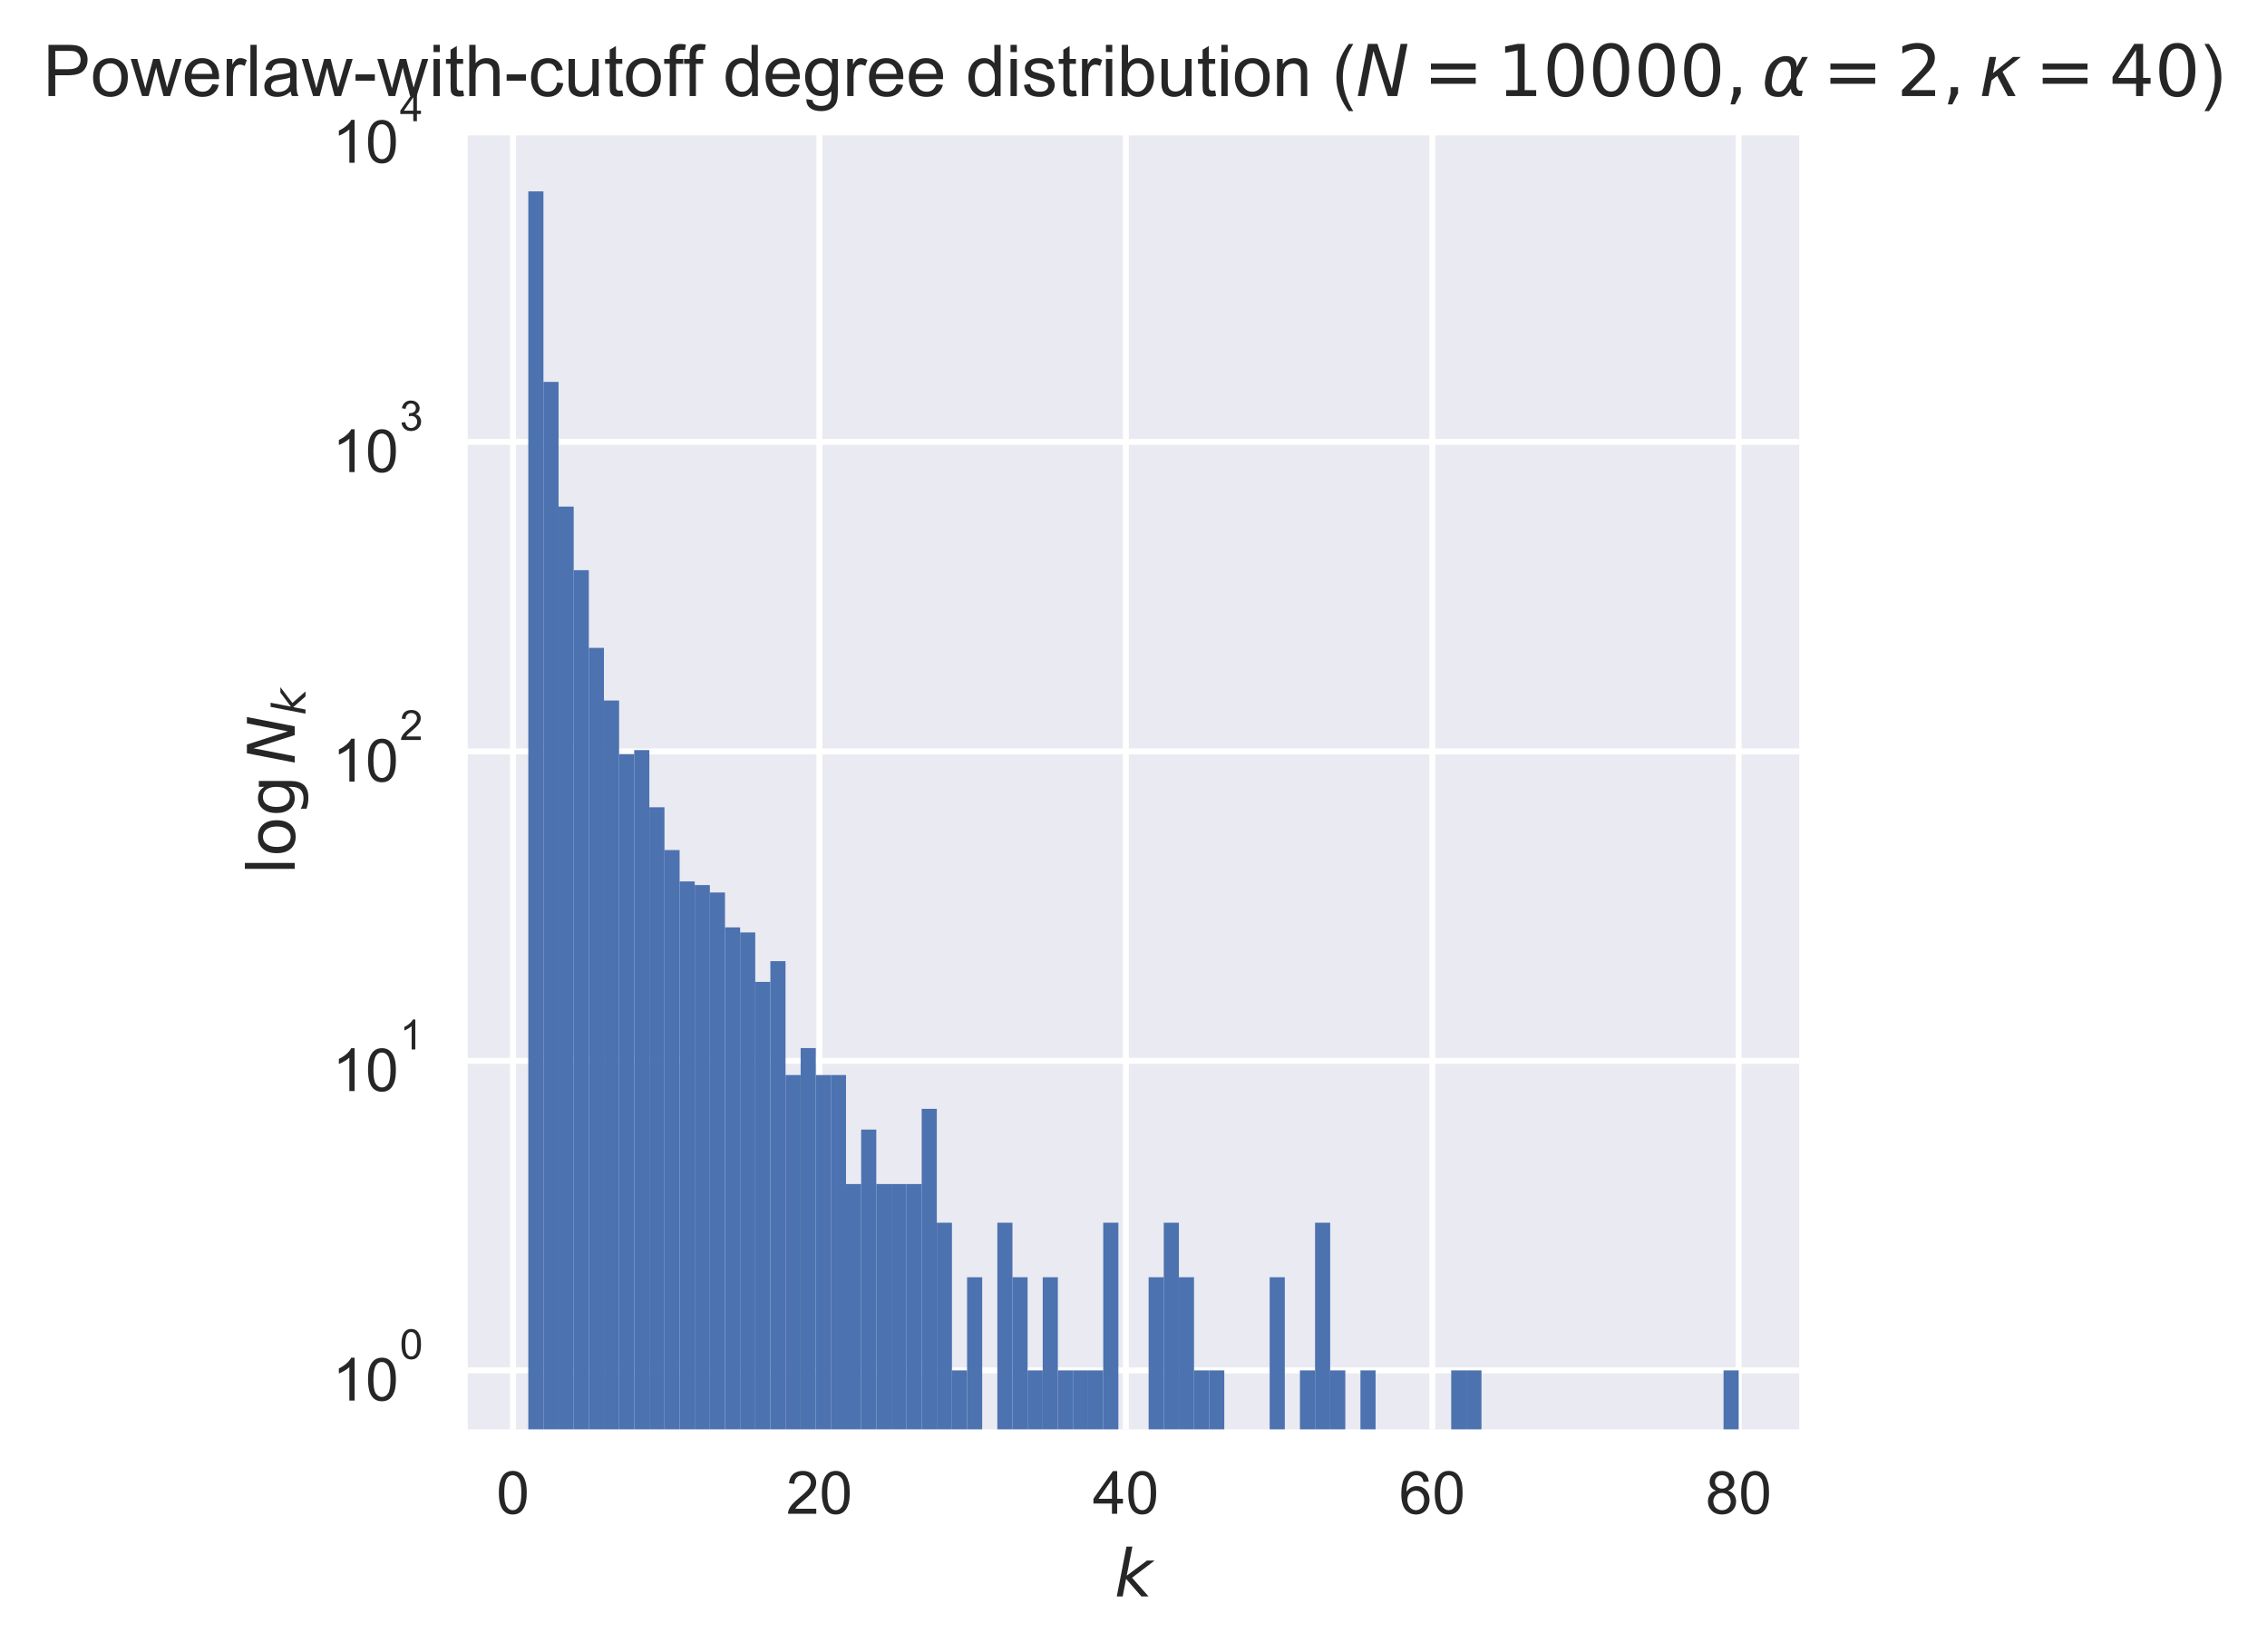 <?xml version="1.0" encoding="utf-8" standalone="no"?>
<!DOCTYPE svg PUBLIC "-//W3C//DTD SVG 1.1//EN"
  "http://www.w3.org/Graphics/SVG/1.1/DTD/svg11.dtd">
<!-- Created with matplotlib (https://matplotlib.org/) -->
<svg height="277.045pt" version="1.1" viewBox="0 0 380.04 277.045" width="380.04pt" xmlns="http://www.w3.org/2000/svg" xmlns:xlink="http://www.w3.org/1999/xlink">
 <defs>
  <style type="text/css">
*{stroke-linecap:butt;stroke-linejoin:round;}
  </style>
 </defs>
 <g id="figure_1">
  <g id="patch_1">
   <path d="M 0 277.045 
L 380.04 277.045 
L 380.04 0 
L 0 0 
z
" style="fill:#ffffff;"/>
  </g>
  <g id="axes_1">
   <g id="patch_2">
    <path d="M 78.42 239.64 
L 301.62 239.64 
L 301.62 22.2 
L 78.42 22.2 
z
" style="fill:#eaeaf2;"/>
   </g>
   <g id="matplotlib.axis_1">
    <g id="xtick_1">
     <g id="line2d_1">
      <path clip-path="url(#pe665227bc8)" d="M 85.997 239.64 
L 85.997 22.2 
" style="fill:none;stroke:#ffffff;stroke-linecap:round;"/>
     </g>
     <g id="line2d_2"/>
     <g id="text_1">
      <!-- 0 -->
      <defs>
       <path d="M 4.156 35.297 
Q 4.156 48 6.766 55.734 
Q 9.375 63.484 14.516 67.672 
Q 19.672 71.875 27.484 71.875 
Q 33.25 71.875 37.594 69.547 
Q 41.938 67.234 44.766 62.859 
Q 47.609 58.5 49.219 52.219 
Q 50.828 45.953 50.828 35.297 
Q 50.828 22.703 48.234 14.969 
Q 45.656 7.234 40.5 3 
Q 35.359 -1.219 27.484 -1.219 
Q 17.141 -1.219 11.234 6.203 
Q 4.156 15.141 4.156 35.297 
z
M 13.188 35.297 
Q 13.188 17.672 17.312 11.828 
Q 21.438 6 27.484 6 
Q 33.547 6 37.672 11.859 
Q 41.797 17.719 41.797 35.297 
Q 41.797 52.984 37.672 58.781 
Q 33.547 64.594 27.391 64.594 
Q 21.344 64.594 17.719 59.469 
Q 13.188 52.938 13.188 35.297 
z
" id="ArialMT-48"/>
      </defs>
      <g style="fill:#262626;" transform="translate(83.217 253.798)scale(0.1 -0.1)">
       <use xlink:href="#ArialMT-48"/>
      </g>
     </g>
    </g>
    <g id="xtick_2">
     <g id="line2d_3">
      <path clip-path="url(#pe665227bc8)" d="M 137.366 239.64 
L 137.366 22.2 
" style="fill:none;stroke:#ffffff;stroke-linecap:round;"/>
     </g>
     <g id="line2d_4"/>
     <g id="text_2">
      <!-- 20 -->
      <defs>
       <path d="M 50.344 8.453 
L 50.344 0 
L 3.031 0 
Q 2.938 3.172 4.047 6.109 
Q 5.859 10.938 9.828 15.625 
Q 13.812 20.312 21.344 26.469 
Q 33.016 36.031 37.109 41.625 
Q 41.219 47.219 41.219 52.203 
Q 41.219 57.422 37.469 61 
Q 33.734 64.594 27.734 64.594 
Q 21.391 64.594 17.578 60.781 
Q 13.766 56.984 13.719 50.25 
L 4.688 51.172 
Q 5.609 61.281 11.656 66.578 
Q 17.719 71.875 27.938 71.875 
Q 38.234 71.875 44.234 66.156 
Q 50.25 60.453 50.25 52 
Q 50.25 47.703 48.484 43.547 
Q 46.734 39.406 42.656 34.812 
Q 38.578 30.219 29.109 22.219 
Q 21.188 15.578 18.938 13.203 
Q 16.703 10.844 15.234 8.453 
z
" id="ArialMT-50"/>
      </defs>
      <g style="fill:#262626;" transform="translate(131.805 253.798)scale(0.1 -0.1)">
       <use xlink:href="#ArialMT-50"/>
       <use x="55.615" xlink:href="#ArialMT-48"/>
      </g>
     </g>
    </g>
    <g id="xtick_3">
     <g id="line2d_5">
      <path clip-path="url(#pe665227bc8)" d="M 188.736 239.64 
L 188.736 22.2 
" style="fill:none;stroke:#ffffff;stroke-linecap:round;"/>
     </g>
     <g id="line2d_6"/>
     <g id="text_3">
      <!-- 40 -->
      <defs>
       <path d="M 32.328 0 
L 32.328 17.141 
L 1.266 17.141 
L 1.266 25.203 
L 33.938 71.578 
L 41.109 71.578 
L 41.109 25.203 
L 50.781 25.203 
L 50.781 17.141 
L 41.109 17.141 
L 41.109 0 
z
M 32.328 25.203 
L 32.328 57.469 
L 9.906 25.203 
z
" id="ArialMT-52"/>
      </defs>
      <g style="fill:#262626;" transform="translate(183.175 253.798)scale(0.1 -0.1)">
       <use xlink:href="#ArialMT-52"/>
       <use x="55.615" xlink:href="#ArialMT-48"/>
      </g>
     </g>
    </g>
    <g id="xtick_4">
     <g id="line2d_7">
      <path clip-path="url(#pe665227bc8)" d="M 240.105 239.64 
L 240.105 22.2 
" style="fill:none;stroke:#ffffff;stroke-linecap:round;"/>
     </g>
     <g id="line2d_8"/>
     <g id="text_4">
      <!-- 60 -->
      <defs>
       <path d="M 49.75 54.047 
L 41.016 53.375 
Q 39.844 58.547 37.703 60.891 
Q 34.125 64.656 28.906 64.656 
Q 24.703 64.656 21.531 62.312 
Q 17.391 59.281 14.984 53.469 
Q 12.594 47.656 12.5 36.922 
Q 15.672 41.75 20.266 44.094 
Q 24.859 46.438 29.891 46.438 
Q 38.672 46.438 44.844 39.969 
Q 51.031 33.5 51.031 23.25 
Q 51.031 16.5 48.125 10.719 
Q 45.219 4.938 40.141 1.859 
Q 35.062 -1.219 28.609 -1.219 
Q 17.625 -1.219 10.688 6.859 
Q 3.766 14.938 3.766 33.5 
Q 3.766 54.25 11.422 63.672 
Q 18.109 71.875 29.438 71.875 
Q 37.891 71.875 43.281 67.141 
Q 48.688 62.406 49.75 54.047 
z
M 13.875 23.188 
Q 13.875 18.656 15.797 14.5 
Q 17.719 10.359 21.188 8.172 
Q 24.656 6 28.469 6 
Q 34.031 6 38.031 10.484 
Q 42.047 14.984 42.047 22.703 
Q 42.047 30.125 38.078 34.391 
Q 34.125 38.672 28.125 38.672 
Q 22.172 38.672 18.016 34.391 
Q 13.875 30.125 13.875 23.188 
z
" id="ArialMT-54"/>
      </defs>
      <g style="fill:#262626;" transform="translate(234.544 253.798)scale(0.1 -0.1)">
       <use xlink:href="#ArialMT-54"/>
       <use x="55.615" xlink:href="#ArialMT-48"/>
      </g>
     </g>
    </g>
    <g id="xtick_5">
     <g id="line2d_9">
      <path clip-path="url(#pe665227bc8)" d="M 291.475 239.64 
L 291.475 22.2 
" style="fill:none;stroke:#ffffff;stroke-linecap:round;"/>
     </g>
     <g id="line2d_10"/>
     <g id="text_5">
      <!-- 80 -->
      <defs>
       <path d="M 17.672 38.812 
Q 12.203 40.828 9.562 44.531 
Q 6.938 48.25 6.938 53.422 
Q 6.938 61.234 12.547 66.547 
Q 18.172 71.875 27.484 71.875 
Q 36.859 71.875 42.578 66.422 
Q 48.297 60.984 48.297 53.172 
Q 48.297 48.188 45.672 44.5 
Q 43.062 40.828 37.75 38.812 
Q 44.344 36.672 47.781 31.875 
Q 51.219 27.094 51.219 20.453 
Q 51.219 11.281 44.719 5.031 
Q 38.234 -1.219 27.641 -1.219 
Q 17.047 -1.219 10.547 5.047 
Q 4.047 11.328 4.047 20.703 
Q 4.047 27.688 7.594 32.391 
Q 11.141 37.109 17.672 38.812 
z
M 15.922 53.719 
Q 15.922 48.641 19.188 45.406 
Q 22.469 42.188 27.688 42.188 
Q 32.766 42.188 36.016 45.375 
Q 39.266 48.578 39.266 53.219 
Q 39.266 58.062 35.906 61.359 
Q 32.562 64.656 27.594 64.656 
Q 22.562 64.656 19.234 61.422 
Q 15.922 58.203 15.922 53.719 
z
M 13.094 20.656 
Q 13.094 16.891 14.875 13.375 
Q 16.656 9.859 20.172 7.922 
Q 23.688 6 27.734 6 
Q 34.031 6 38.125 10.047 
Q 42.234 14.109 42.234 20.359 
Q 42.234 26.703 38.016 30.859 
Q 33.797 35.016 27.438 35.016 
Q 21.234 35.016 17.156 30.906 
Q 13.094 26.812 13.094 20.656 
z
" id="ArialMT-56"/>
      </defs>
      <g style="fill:#262626;" transform="translate(285.914 253.798)scale(0.1 -0.1)">
       <use xlink:href="#ArialMT-56"/>
       <use x="55.615" xlink:href="#ArialMT-48"/>
      </g>
     </g>
    </g>
    <g id="text_6">
     <!-- $k$ -->
     <defs>
      <path d="M 18.312 75.984 
L 27.297 75.984 
L 18.703 31.688 
L 49.516 54.688 
L 61.188 54.688 
L 26.812 28.516 
L 51.906 0 
L 41.016 0 
L 17.672 26.703 
L 12.5 0 
L 3.516 0 
z
" id="DejaVuSans-Oblique-107"/>
     </defs>
     <g style="fill:#262626;" transform="translate(186.83 267.659)scale(0.11 -0.11)">
      <use transform="translate(0 0.016)" xlink:href="#DejaVuSans-Oblique-107"/>
     </g>
    </g>
   </g>
   <g id="matplotlib.axis_2">
    <g id="ytick_1">
     <g id="line2d_11">
      <path clip-path="url(#pe665227bc8)" d="M 78.42 229.756 
L 301.62 229.756 
" style="fill:none;stroke:#ffffff;stroke-linecap:round;"/>
     </g>
     <g id="line2d_12"/>
     <g id="text_7">
      <!-- $\mathdefault{10^{0}}$ -->
      <defs>
       <path d="M 37.25 0 
L 28.469 0 
L 28.469 56 
Q 25.297 52.984 20.141 49.953 
Q 14.984 46.922 10.891 45.406 
L 10.891 53.906 
Q 18.266 57.375 23.781 62.297 
Q 29.297 67.234 31.594 71.875 
L 37.25 71.875 
z
" id="ArialMT-49"/>
      </defs>
      <g style="fill:#262626;" transform="translate(55.72 234.913)scale(0.1 -0.1)">
       <use transform="translate(0 0.994)" xlink:href="#ArialMT-49"/>
       <use transform="translate(55.615 0.994)" xlink:href="#ArialMT-48"/>
       <use transform="translate(112.973 70.688)scale(0.7)" xlink:href="#ArialMT-48"/>
      </g>
     </g>
    </g>
    <g id="ytick_2">
     <g id="line2d_13">
      <path clip-path="url(#pe665227bc8)" d="M 78.42 177.868 
L 301.62 177.868 
" style="fill:none;stroke:#ffffff;stroke-linecap:round;"/>
     </g>
     <g id="line2d_14"/>
     <g id="text_8">
      <!-- $\mathdefault{10^{1}}$ -->
      <g style="fill:#262626;" transform="translate(55.72 183.024)scale(0.1 -0.1)">
       <use transform="translate(0 0.994)" xlink:href="#ArialMT-49"/>
       <use transform="translate(55.615 0.994)" xlink:href="#ArialMT-48"/>
       <use transform="translate(112.973 70.688)scale(0.7)" xlink:href="#ArialMT-49"/>
      </g>
     </g>
    </g>
    <g id="ytick_3">
     <g id="line2d_15">
      <path clip-path="url(#pe665227bc8)" d="M 78.42 125.979 
L 301.62 125.979 
" style="fill:none;stroke:#ffffff;stroke-linecap:round;"/>
     </g>
     <g id="line2d_16"/>
     <g id="text_9">
      <!-- $\mathdefault{10^{2}}$ -->
      <g style="fill:#262626;" transform="translate(55.72 131.135)scale(0.1 -0.1)">
       <use transform="translate(0 0.994)" xlink:href="#ArialMT-49"/>
       <use transform="translate(55.615 0.994)" xlink:href="#ArialMT-48"/>
       <use transform="translate(112.973 70.688)scale(0.7)" xlink:href="#ArialMT-50"/>
      </g>
     </g>
    </g>
    <g id="ytick_4">
     <g id="line2d_17">
      <path clip-path="url(#pe665227bc8)" d="M 78.42 74.091 
L 301.62 74.091 
" style="fill:none;stroke:#ffffff;stroke-linecap:round;"/>
     </g>
     <g id="line2d_18"/>
     <g id="text_10">
      <!-- $\mathdefault{10^{3}}$ -->
      <defs>
       <path d="M 4.203 18.891 
L 12.984 20.062 
Q 14.5 12.594 18.141 9.297 
Q 21.781 6 27 6 
Q 33.203 6 37.469 10.297 
Q 41.75 14.594 41.75 20.953 
Q 41.75 27 37.797 30.922 
Q 33.844 34.859 27.734 34.859 
Q 25.25 34.859 21.531 33.891 
L 22.516 41.609 
Q 23.391 41.5 23.922 41.5 
Q 29.547 41.5 34.031 44.422 
Q 38.531 47.359 38.531 53.469 
Q 38.531 58.297 35.25 61.469 
Q 31.984 64.656 26.812 64.656 
Q 21.688 64.656 18.266 61.422 
Q 14.844 58.203 13.875 51.766 
L 5.078 53.328 
Q 6.688 62.156 12.391 67.016 
Q 18.109 71.875 26.609 71.875 
Q 32.469 71.875 37.391 69.359 
Q 42.328 66.844 44.938 62.5 
Q 47.562 58.156 47.562 53.266 
Q 47.562 48.641 45.062 44.828 
Q 42.578 41.016 37.703 38.766 
Q 44.047 37.312 47.562 32.688 
Q 51.078 28.078 51.078 21.141 
Q 51.078 11.766 44.234 5.25 
Q 37.406 -1.266 26.953 -1.266 
Q 17.531 -1.266 11.297 4.344 
Q 5.078 9.969 4.203 18.891 
z
" id="ArialMT-51"/>
      </defs>
      <g style="fill:#262626;" transform="translate(55.72 79.247)scale(0.1 -0.1)">
       <use transform="translate(0 0.994)" xlink:href="#ArialMT-49"/>
       <use transform="translate(55.615 0.994)" xlink:href="#ArialMT-48"/>
       <use transform="translate(112.973 70.688)scale(0.7)" xlink:href="#ArialMT-51"/>
      </g>
     </g>
    </g>
    <g id="ytick_5">
     <g id="line2d_19">
      <path clip-path="url(#pe665227bc8)" d="M 78.42 22.202 
L 301.62 22.202 
" style="fill:none;stroke:#ffffff;stroke-linecap:round;"/>
     </g>
     <g id="line2d_20"/>
     <g id="text_11">
      <!-- $\mathdefault{10^{4}}$ -->
      <g style="fill:#262626;" transform="translate(55.72 27.308)scale(0.1 -0.1)">
       <use transform="translate(0 0.202)" xlink:href="#ArialMT-49"/>
       <use transform="translate(55.615 0.202)" xlink:href="#ArialMT-48"/>
       <use transform="translate(112.973 69.895)scale(0.7)" xlink:href="#ArialMT-52"/>
      </g>
     </g>
    </g>
    <g id="ytick_6">
     <g id="line2d_21"/>
    </g>
    <g id="ytick_7">
     <g id="line2d_22"/>
    </g>
    <g id="ytick_8">
     <g id="line2d_23"/>
    </g>
    <g id="ytick_9">
     <g id="line2d_24"/>
    </g>
    <g id="ytick_10">
     <g id="line2d_25"/>
    </g>
    <g id="ytick_11">
     <g id="line2d_26"/>
    </g>
    <g id="ytick_12">
     <g id="line2d_27"/>
    </g>
    <g id="ytick_13">
     <g id="line2d_28"/>
    </g>
    <g id="ytick_14">
     <g id="line2d_29"/>
    </g>
    <g id="ytick_15">
     <g id="line2d_30"/>
    </g>
    <g id="ytick_16">
     <g id="line2d_31"/>
    </g>
    <g id="ytick_17">
     <g id="line2d_32"/>
    </g>
    <g id="ytick_18">
     <g id="line2d_33"/>
    </g>
    <g id="ytick_19">
     <g id="line2d_34"/>
    </g>
    <g id="ytick_20">
     <g id="line2d_35"/>
    </g>
    <g id="ytick_21">
     <g id="line2d_36"/>
    </g>
    <g id="ytick_22">
     <g id="line2d_37"/>
    </g>
    <g id="ytick_23">
     <g id="line2d_38"/>
    </g>
    <g id="ytick_24">
     <g id="line2d_39"/>
    </g>
    <g id="ytick_25">
     <g id="line2d_40"/>
    </g>
    <g id="ytick_26">
     <g id="line2d_41"/>
    </g>
    <g id="ytick_27">
     <g id="line2d_42"/>
    </g>
    <g id="ytick_28">
     <g id="line2d_43"/>
    </g>
    <g id="ytick_29">
     <g id="line2d_44"/>
    </g>
    <g id="ytick_30">
     <g id="line2d_45"/>
    </g>
    <g id="ytick_31">
     <g id="line2d_46"/>
    </g>
    <g id="ytick_32">
     <g id="line2d_47"/>
    </g>
    <g id="ytick_33">
     <g id="line2d_48"/>
    </g>
    <g id="ytick_34">
     <g id="line2d_49"/>
    </g>
    <g id="ytick_35">
     <g id="line2d_50"/>
    </g>
    <g id="ytick_36">
     <g id="line2d_51"/>
    </g>
    <g id="ytick_37">
     <g id="line2d_52"/>
    </g>
    <g id="ytick_38">
     <g id="line2d_53"/>
    </g>
    <g id="ytick_39">
     <g id="line2d_54"/>
    </g>
    <g id="ytick_40">
     <g id="line2d_55"/>
    </g>
    <g id="text_12">
     <!-- $\log \, N_k$ -->
     <defs>
      <path d="M 9.422 75.984 
L 18.406 75.984 
L 18.406 0 
L 9.422 0 
z
" id="DejaVuSans-108"/>
      <path d="M 30.609 48.391 
Q 23.391 48.391 19.188 42.75 
Q 14.984 37.109 14.984 27.297 
Q 14.984 17.484 19.156 11.844 
Q 23.344 6.203 30.609 6.203 
Q 37.797 6.203 41.984 11.859 
Q 46.188 17.531 46.188 27.297 
Q 46.188 37.016 41.984 42.703 
Q 37.797 48.391 30.609 48.391 
z
M 30.609 56 
Q 42.328 56 49.016 48.375 
Q 55.719 40.766 55.719 27.297 
Q 55.719 13.875 49.016 6.219 
Q 42.328 -1.422 30.609 -1.422 
Q 18.844 -1.422 12.172 6.219 
Q 5.516 13.875 5.516 27.297 
Q 5.516 40.766 12.172 48.375 
Q 18.844 56 30.609 56 
z
" id="DejaVuSans-111"/>
      <path d="M 45.406 27.984 
Q 45.406 37.75 41.375 43.109 
Q 37.359 48.484 30.078 48.484 
Q 22.859 48.484 18.828 43.109 
Q 14.797 37.75 14.797 27.984 
Q 14.797 18.266 18.828 12.891 
Q 22.859 7.516 30.078 7.516 
Q 37.359 7.516 41.375 12.891 
Q 45.406 18.266 45.406 27.984 
z
M 54.391 6.781 
Q 54.391 -7.172 48.188 -13.984 
Q 42 -20.797 29.203 -20.797 
Q 24.469 -20.797 20.266 -20.094 
Q 16.062 -19.391 12.109 -17.922 
L 12.109 -9.188 
Q 16.062 -11.328 19.922 -12.344 
Q 23.781 -13.375 27.781 -13.375 
Q 36.625 -13.375 41.016 -8.766 
Q 45.406 -4.156 45.406 5.172 
L 45.406 9.625 
Q 42.625 4.781 38.281 2.391 
Q 33.938 0 27.875 0 
Q 17.828 0 11.672 7.656 
Q 5.516 15.328 5.516 27.984 
Q 5.516 40.672 11.672 48.328 
Q 17.828 56 27.875 56 
Q 33.938 56 38.281 53.609 
Q 42.625 51.219 45.406 46.391 
L 45.406 54.688 
L 54.391 54.688 
z
" id="DejaVuSans-103"/>
      <path d="M 16.891 72.906 
L 30.172 72.906 
L 50.297 10.406 
L 62.5 72.906 
L 72.125 72.906 
L 57.906 0 
L 44.578 0 
L 24.516 62.891 
L 12.312 0 
L 2.688 0 
z
" id="DejaVuSans-Oblique-78"/>
     </defs>
     <g style="fill:#262626;" transform="translate(49.41 146.705)rotate(-90)scale(0.11 -0.11)">
      <use transform="translate(0 0.016)" xlink:href="#DejaVuSans-108"/>
      <use transform="translate(27.783 0.016)" xlink:href="#DejaVuSans-111"/>
      <use transform="translate(88.965 0.016)" xlink:href="#DejaVuSans-103"/>
      <use transform="translate(168.677 0.016)" xlink:href="#DejaVuSans-Oblique-78"/>
      <use transform="translate(243.482 -16.391)scale(0.7)" xlink:href="#DejaVuSans-Oblique-107"/>
     </g>
    </g>
   </g>
   <g id="patch_3">
    <path clip-path="url(#pe665227bc8)" d="M 88.565 52118.358 
L 91.102 52118.358 
L 91.102 32.084 
L 88.565 32.084 
z
" style="fill:#4c72b0;"/>
   </g>
   <g id="patch_4">
    <path clip-path="url(#pe665227bc8)" d="M 91.102 52118.358 
L 93.638 52118.358 
L 93.638 64.026 
L 91.102 64.026 
z
" style="fill:#4c72b0;"/>
   </g>
   <g id="patch_5">
    <path clip-path="url(#pe665227bc8)" d="M 93.638 52118.358 
L 96.175 52118.358 
L 96.175 84.936 
L 93.638 84.936 
z
" style="fill:#4c72b0;"/>
   </g>
   <g id="patch_6">
    <path clip-path="url(#pe665227bc8)" d="M 96.175 52118.358 
L 98.711 52118.358 
L 98.711 95.6 
L 96.175 95.6 
z
" style="fill:#4c72b0;"/>
   </g>
   <g id="patch_7">
    <path clip-path="url(#pe665227bc8)" d="M 98.711 52118.358 
L 101.247 52118.358 
L 101.247 108.625 
L 98.711 108.625 
z
" style="fill:#4c72b0;"/>
   </g>
   <g id="patch_8">
    <path clip-path="url(#pe665227bc8)" d="M 101.247 52118.358 
L 103.784 52118.358 
L 103.784 117.451 
L 101.247 117.451 
z
" style="fill:#4c72b0;"/>
   </g>
   <g id="patch_9">
    <path clip-path="url(#pe665227bc8)" d="M 103.784 52118.358 
L 106.32 52118.358 
L 106.32 126.434 
L 103.784 126.434 
z
" style="fill:#4c72b0;"/>
   </g>
   <g id="patch_10">
    <path clip-path="url(#pe665227bc8)" d="M 106.32 52118.358 
L 108.856 52118.358 
L 108.856 125.755 
L 106.32 125.755 
z
" style="fill:#4c72b0;"/>
   </g>
   <g id="patch_11">
    <path clip-path="url(#pe665227bc8)" d="M 108.856 52118.358 
L 111.393 52118.358 
L 111.393 135.343 
L 108.856 135.343 
z
" style="fill:#4c72b0;"/>
   </g>
   <g id="patch_12">
    <path clip-path="url(#pe665227bc8)" d="M 111.393 52118.358 
L 113.929 52118.358 
L 113.929 142.519 
L 111.393 142.519 
z
" style="fill:#4c72b0;"/>
   </g>
   <g id="patch_13">
    <path clip-path="url(#pe665227bc8)" d="M 113.929 52118.358 
L 116.465 52118.358 
L 116.465 147.784 
L 113.929 147.784 
z
" style="fill:#4c72b0;"/>
   </g>
   <g id="patch_14">
    <path clip-path="url(#pe665227bc8)" d="M 116.465 52118.358 
L 119.002 52118.358 
L 119.002 148.385 
L 116.465 148.385 
z
" style="fill:#4c72b0;"/>
   </g>
   <g id="patch_15">
    <path clip-path="url(#pe665227bc8)" d="M 119.002 52118.358 
L 121.538 52118.358 
L 121.538 149.637 
L 119.002 149.637 
z
" style="fill:#4c72b0;"/>
   </g>
   <g id="patch_16">
    <path clip-path="url(#pe665227bc8)" d="M 121.538 52118.358 
L 124.075 52118.358 
L 124.075 155.485 
L 121.538 155.485 
z
" style="fill:#4c72b0;"/>
   </g>
   <g id="patch_17">
    <path clip-path="url(#pe665227bc8)" d="M 124.075 52118.358 
L 126.611 52118.358 
L 126.611 156.335 
L 124.075 156.335 
z
" style="fill:#4c72b0;"/>
   </g>
   <g id="patch_18">
    <path clip-path="url(#pe665227bc8)" d="M 126.611 52118.358 
L 129.147 52118.358 
L 129.147 164.622 
L 126.611 164.622 
z
" style="fill:#4c72b0;"/>
   </g>
   <g id="patch_19">
    <path clip-path="url(#pe665227bc8)" d="M 129.147 52118.358 
L 131.684 52118.358 
L 131.684 161.148 
L 129.147 161.148 
z
" style="fill:#4c72b0;"/>
   </g>
   <g id="patch_20">
    <path clip-path="url(#pe665227bc8)" d="M 131.684 52118.358 
L 134.22 52118.358 
L 134.22 180.242 
L 131.684 180.242 
z
" style="fill:#4c72b0;"/>
   </g>
   <g id="patch_21">
    <path clip-path="url(#pe665227bc8)" d="M 134.22 52118.358 
L 136.756 52118.358 
L 136.756 175.72 
L 134.22 175.72 
z
" style="fill:#4c72b0;"/>
   </g>
   <g id="patch_22">
    <path clip-path="url(#pe665227bc8)" d="M 136.756 52118.358 
L 139.293 52118.358 
L 139.293 180.242 
L 136.756 180.242 
z
" style="fill:#4c72b0;"/>
   </g>
   <g id="patch_23">
    <path clip-path="url(#pe665227bc8)" d="M 139.293 52118.358 
L 141.829 52118.358 
L 141.829 180.242 
L 139.293 180.242 
z
" style="fill:#4c72b0;"/>
   </g>
   <g id="patch_24">
    <path clip-path="url(#pe665227bc8)" d="M 141.829 52118.358 
L 144.365 52118.358 
L 144.365 198.516 
L 141.829 198.516 
z
" style="fill:#4c72b0;"/>
   </g>
   <g id="patch_25">
    <path clip-path="url(#pe665227bc8)" d="M 144.365 52118.358 
L 146.902 52118.358 
L 146.902 189.379 
L 144.365 189.379 
z
" style="fill:#4c72b0;"/>
   </g>
   <g id="patch_26">
    <path clip-path="url(#pe665227bc8)" d="M 146.902 52118.358 
L 149.438 52118.358 
L 149.438 198.516 
L 146.902 198.516 
z
" style="fill:#4c72b0;"/>
   </g>
   <g id="patch_27">
    <path clip-path="url(#pe665227bc8)" d="M 149.438 52118.358 
L 151.975 52118.358 
L 151.975 198.516 
L 149.438 198.516 
z
" style="fill:#4c72b0;"/>
   </g>
   <g id="patch_28">
    <path clip-path="url(#pe665227bc8)" d="M 151.975 52118.358 
L 154.511 52118.358 
L 154.511 198.516 
L 151.975 198.516 
z
" style="fill:#4c72b0;"/>
   </g>
   <g id="patch_29">
    <path clip-path="url(#pe665227bc8)" d="M 154.511 52118.358 
L 157.047 52118.358 
L 157.047 185.905 
L 154.511 185.905 
z
" style="fill:#4c72b0;"/>
   </g>
   <g id="patch_30">
    <path clip-path="url(#pe665227bc8)" d="M 157.047 52118.358 
L 159.584 52118.358 
L 159.584 204.999 
L 157.047 204.999 
z
" style="fill:#4c72b0;"/>
   </g>
   <g id="patch_31">
    <path clip-path="url(#pe665227bc8)" d="M 159.584 52118.358 
L 162.12 52118.358 
L 162.12 229.756 
L 159.584 229.756 
z
" style="fill:#4c72b0;"/>
   </g>
   <g id="patch_32">
    <path clip-path="url(#pe665227bc8)" d="M 162.12 52118.358 
L 164.656 52118.358 
L 164.656 214.136 
L 162.12 214.136 
z
" style="fill:#4c72b0;"/>
   </g>
   <g id="patch_33">
    <path clip-path="url(#pe665227bc8)" d="M 164.656 52118.358 
L 167.193 52118.358 
L 167.193 52118.358 
L 164.656 52118.358 
z
" style="fill:#4c72b0;"/>
   </g>
   <g id="patch_34">
    <path clip-path="url(#pe665227bc8)" d="M 167.193 52118.358 
L 169.729 52118.358 
L 169.729 204.999 
L 167.193 204.999 
z
" style="fill:#4c72b0;"/>
   </g>
   <g id="patch_35">
    <path clip-path="url(#pe665227bc8)" d="M 169.729 52118.358 
L 172.265 52118.358 
L 172.265 214.136 
L 169.729 214.136 
z
" style="fill:#4c72b0;"/>
   </g>
   <g id="patch_36">
    <path clip-path="url(#pe665227bc8)" d="M 172.265 52118.358 
L 174.802 52118.358 
L 174.802 229.756 
L 172.265 229.756 
z
" style="fill:#4c72b0;"/>
   </g>
   <g id="patch_37">
    <path clip-path="url(#pe665227bc8)" d="M 174.802 52118.358 
L 177.338 52118.358 
L 177.338 214.136 
L 174.802 214.136 
z
" style="fill:#4c72b0;"/>
   </g>
   <g id="patch_38">
    <path clip-path="url(#pe665227bc8)" d="M 177.338 52118.358 
L 179.875 52118.358 
L 179.875 229.756 
L 177.338 229.756 
z
" style="fill:#4c72b0;"/>
   </g>
   <g id="patch_39">
    <path clip-path="url(#pe665227bc8)" d="M 179.875 52118.358 
L 182.411 52118.358 
L 182.411 229.756 
L 179.875 229.756 
z
" style="fill:#4c72b0;"/>
   </g>
   <g id="patch_40">
    <path clip-path="url(#pe665227bc8)" d="M 182.411 52118.358 
L 184.947 52118.358 
L 184.947 229.756 
L 182.411 229.756 
z
" style="fill:#4c72b0;"/>
   </g>
   <g id="patch_41">
    <path clip-path="url(#pe665227bc8)" d="M 184.947 52118.358 
L 187.484 52118.358 
L 187.484 204.999 
L 184.947 204.999 
z
" style="fill:#4c72b0;"/>
   </g>
   <g id="patch_42">
    <path clip-path="url(#pe665227bc8)" d="M 187.484 52118.358 
L 190.02 52118.358 
L 190.02 52118.358 
L 187.484 52118.358 
z
" style="fill:#4c72b0;"/>
   </g>
   <g id="patch_43">
    <path clip-path="url(#pe665227bc8)" d="M 190.02 52118.358 
L 192.556 52118.358 
L 192.556 52118.358 
L 190.02 52118.358 
z
" style="fill:#4c72b0;"/>
   </g>
   <g id="patch_44">
    <path clip-path="url(#pe665227bc8)" d="M 192.556 52118.358 
L 195.093 52118.358 
L 195.093 214.136 
L 192.556 214.136 
z
" style="fill:#4c72b0;"/>
   </g>
   <g id="patch_45">
    <path clip-path="url(#pe665227bc8)" d="M 195.093 52118.358 
L 197.629 52118.358 
L 197.629 204.999 
L 195.093 204.999 
z
" style="fill:#4c72b0;"/>
   </g>
   <g id="patch_46">
    <path clip-path="url(#pe665227bc8)" d="M 197.629 52118.358 
L 200.165 52118.358 
L 200.165 214.136 
L 197.629 214.136 
z
" style="fill:#4c72b0;"/>
   </g>
   <g id="patch_47">
    <path clip-path="url(#pe665227bc8)" d="M 200.165 52118.358 
L 202.702 52118.358 
L 202.702 229.756 
L 200.165 229.756 
z
" style="fill:#4c72b0;"/>
   </g>
   <g id="patch_48">
    <path clip-path="url(#pe665227bc8)" d="M 202.702 52118.358 
L 205.238 52118.358 
L 205.238 229.756 
L 202.702 229.756 
z
" style="fill:#4c72b0;"/>
   </g>
   <g id="patch_49">
    <path clip-path="url(#pe665227bc8)" d="M 205.238 52118.358 
L 207.775 52118.358 
L 207.775 52118.358 
L 205.238 52118.358 
z
" style="fill:#4c72b0;"/>
   </g>
   <g id="patch_50">
    <path clip-path="url(#pe665227bc8)" d="M 207.775 52118.358 
L 210.311 52118.358 
L 210.311 52118.358 
L 207.775 52118.358 
z
" style="fill:#4c72b0;"/>
   </g>
   <g id="patch_51">
    <path clip-path="url(#pe665227bc8)" d="M 210.311 52118.358 
L 212.847 52118.358 
L 212.847 52118.358 
L 210.311 52118.358 
z
" style="fill:#4c72b0;"/>
   </g>
   <g id="patch_52">
    <path clip-path="url(#pe665227bc8)" d="M 212.847 52118.358 
L 215.384 52118.358 
L 215.384 214.136 
L 212.847 214.136 
z
" style="fill:#4c72b0;"/>
   </g>
   <g id="patch_53">
    <path clip-path="url(#pe665227bc8)" d="M 215.384 52118.358 
L 217.92 52118.358 
L 217.92 52118.358 
L 215.384 52118.358 
z
" style="fill:#4c72b0;"/>
   </g>
   <g id="patch_54">
    <path clip-path="url(#pe665227bc8)" d="M 217.92 52118.358 
L 220.456 52118.358 
L 220.456 229.756 
L 217.92 229.756 
z
" style="fill:#4c72b0;"/>
   </g>
   <g id="patch_55">
    <path clip-path="url(#pe665227bc8)" d="M 220.456 52118.358 
L 222.993 52118.358 
L 222.993 204.999 
L 220.456 204.999 
z
" style="fill:#4c72b0;"/>
   </g>
   <g id="patch_56">
    <path clip-path="url(#pe665227bc8)" d="M 222.993 52118.358 
L 225.529 52118.358 
L 225.529 229.756 
L 222.993 229.756 
z
" style="fill:#4c72b0;"/>
   </g>
   <g id="patch_57">
    <path clip-path="url(#pe665227bc8)" d="M 225.529 52118.358 
L 228.065 52118.358 
L 228.065 52118.358 
L 225.529 52118.358 
z
" style="fill:#4c72b0;"/>
   </g>
   <g id="patch_58">
    <path clip-path="url(#pe665227bc8)" d="M 228.065 52118.358 
L 230.602 52118.358 
L 230.602 229.756 
L 228.065 229.756 
z
" style="fill:#4c72b0;"/>
   </g>
   <g id="patch_59">
    <path clip-path="url(#pe665227bc8)" d="M 230.602 52118.358 
L 233.138 52118.358 
L 233.138 52118.358 
L 230.602 52118.358 
z
" style="fill:#4c72b0;"/>
   </g>
   <g id="patch_60">
    <path clip-path="url(#pe665227bc8)" d="M 233.138 52118.358 
L 235.675 52118.358 
L 235.675 52118.358 
L 233.138 52118.358 
z
" style="fill:#4c72b0;"/>
   </g>
   <g id="patch_61">
    <path clip-path="url(#pe665227bc8)" d="M 235.675 52118.358 
L 238.211 52118.358 
L 238.211 52118.358 
L 235.675 52118.358 
z
" style="fill:#4c72b0;"/>
   </g>
   <g id="patch_62">
    <path clip-path="url(#pe665227bc8)" d="M 238.211 52118.358 
L 240.747 52118.358 
L 240.747 52118.358 
L 238.211 52118.358 
z
" style="fill:#4c72b0;"/>
   </g>
   <g id="patch_63">
    <path clip-path="url(#pe665227bc8)" d="M 240.747 52118.358 
L 243.284 52118.358 
L 243.284 52118.358 
L 240.747 52118.358 
z
" style="fill:#4c72b0;"/>
   </g>
   <g id="patch_64">
    <path clip-path="url(#pe665227bc8)" d="M 243.284 52118.358 
L 245.82 52118.358 
L 245.82 229.756 
L 243.284 229.756 
z
" style="fill:#4c72b0;"/>
   </g>
   <g id="patch_65">
    <path clip-path="url(#pe665227bc8)" d="M 245.82 52118.358 
L 248.356 52118.358 
L 248.356 229.756 
L 245.82 229.756 
z
" style="fill:#4c72b0;"/>
   </g>
   <g id="patch_66">
    <path clip-path="url(#pe665227bc8)" d="M 248.356 52118.358 
L 250.893 52118.358 
L 250.893 52118.358 
L 248.356 52118.358 
z
" style="fill:#4c72b0;"/>
   </g>
   <g id="patch_67">
    <path clip-path="url(#pe665227bc8)" d="M 250.893 52118.358 
L 253.429 52118.358 
L 253.429 52118.358 
L 250.893 52118.358 
z
" style="fill:#4c72b0;"/>
   </g>
   <g id="patch_68">
    <path clip-path="url(#pe665227bc8)" d="M 253.429 52118.358 
L 255.965 52118.358 
L 255.965 52118.358 
L 253.429 52118.358 
z
" style="fill:#4c72b0;"/>
   </g>
   <g id="patch_69">
    <path clip-path="url(#pe665227bc8)" d="M 255.965 52118.358 
L 258.502 52118.358 
L 258.502 52118.358 
L 255.965 52118.358 
z
" style="fill:#4c72b0;"/>
   </g>
   <g id="patch_70">
    <path clip-path="url(#pe665227bc8)" d="M 258.502 52118.358 
L 261.038 52118.358 
L 261.038 52118.358 
L 258.502 52118.358 
z
" style="fill:#4c72b0;"/>
   </g>
   <g id="patch_71">
    <path clip-path="url(#pe665227bc8)" d="M 261.038 52118.358 
L 263.575 52118.358 
L 263.575 52118.358 
L 261.038 52118.358 
z
" style="fill:#4c72b0;"/>
   </g>
   <g id="patch_72">
    <path clip-path="url(#pe665227bc8)" d="M 263.575 52118.358 
L 266.111 52118.358 
L 266.111 52118.358 
L 263.575 52118.358 
z
" style="fill:#4c72b0;"/>
   </g>
   <g id="patch_73">
    <path clip-path="url(#pe665227bc8)" d="M 266.111 52118.358 
L 268.647 52118.358 
L 268.647 52118.358 
L 266.111 52118.358 
z
" style="fill:#4c72b0;"/>
   </g>
   <g id="patch_74">
    <path clip-path="url(#pe665227bc8)" d="M 268.647 52118.358 
L 271.184 52118.358 
L 271.184 52118.358 
L 268.647 52118.358 
z
" style="fill:#4c72b0;"/>
   </g>
   <g id="patch_75">
    <path clip-path="url(#pe665227bc8)" d="M 271.184 52118.358 
L 273.72 52118.358 
L 273.72 52118.358 
L 271.184 52118.358 
z
" style="fill:#4c72b0;"/>
   </g>
   <g id="patch_76">
    <path clip-path="url(#pe665227bc8)" d="M 273.72 52118.358 
L 276.256 52118.358 
L 276.256 52118.358 
L 273.72 52118.358 
z
" style="fill:#4c72b0;"/>
   </g>
   <g id="patch_77">
    <path clip-path="url(#pe665227bc8)" d="M 276.256 52118.358 
L 278.793 52118.358 
L 278.793 52118.358 
L 276.256 52118.358 
z
" style="fill:#4c72b0;"/>
   </g>
   <g id="patch_78">
    <path clip-path="url(#pe665227bc8)" d="M 278.793 52118.358 
L 281.329 52118.358 
L 281.329 52118.358 
L 278.793 52118.358 
z
" style="fill:#4c72b0;"/>
   </g>
   <g id="patch_79">
    <path clip-path="url(#pe665227bc8)" d="M 281.329 52118.358 
L 283.865 52118.358 
L 283.865 52118.358 
L 281.329 52118.358 
z
" style="fill:#4c72b0;"/>
   </g>
   <g id="patch_80">
    <path clip-path="url(#pe665227bc8)" d="M 283.865 52118.358 
L 286.402 52118.358 
L 286.402 52118.358 
L 283.865 52118.358 
z
" style="fill:#4c72b0;"/>
   </g>
   <g id="patch_81">
    <path clip-path="url(#pe665227bc8)" d="M 286.402 52118.358 
L 288.938 52118.358 
L 288.938 52118.358 
L 286.402 52118.358 
z
" style="fill:#4c72b0;"/>
   </g>
   <g id="patch_82">
    <path clip-path="url(#pe665227bc8)" d="M 288.938 52118.358 
L 291.475 52118.358 
L 291.475 229.756 
L 288.938 229.756 
z
" style="fill:#4c72b0;"/>
   </g>
   <g id="patch_83">
    <path d="M 78.42 239.64 
L 78.42 22.2 
" style="fill:none;"/>
   </g>
   <g id="patch_84">
    <path d="M 301.62 239.64 
L 301.62 22.2 
" style="fill:none;"/>
   </g>
   <g id="patch_85">
    <path d="M 78.42 239.64 
L 301.62 239.64 
" style="fill:none;"/>
   </g>
   <g id="patch_86">
    <path d="M 78.42 22.2 
L 301.62 22.2 
" style="fill:none;"/>
   </g>
   <g id="text_13">
    <!-- Powerlaw-with-cutoff degree distribution ($N = 10000, \alpha = 2, \kappa = 40$) -->
    <defs>
     <path d="M 7.719 0 
L 7.719 71.578 
L 34.719 71.578 
Q 41.844 71.578 45.609 70.906 
Q 50.875 70.016 54.438 67.547 
Q 58.016 65.094 60.188 60.641 
Q 62.359 56.203 62.359 50.875 
Q 62.359 41.75 56.547 35.422 
Q 50.734 29.109 35.547 29.109 
L 17.188 29.109 
L 17.188 0 
z
M 17.188 37.547 
L 35.688 37.547 
Q 44.875 37.547 48.734 40.969 
Q 52.594 44.391 52.594 50.594 
Q 52.594 55.078 50.312 58.266 
Q 48.047 61.469 44.344 62.5 
Q 41.938 63.141 35.5 63.141 
L 17.188 63.141 
z
" id="ArialMT-80"/>
     <path d="M 3.328 25.922 
Q 3.328 40.328 11.328 47.266 
Q 18.016 53.031 27.641 53.031 
Q 38.328 53.031 45.109 46.016 
Q 51.906 39.016 51.906 26.656 
Q 51.906 16.656 48.906 10.906 
Q 45.906 5.172 40.156 2 
Q 34.422 -1.172 27.641 -1.172 
Q 16.75 -1.172 10.031 5.812 
Q 3.328 12.797 3.328 25.922 
z
M 12.359 25.922 
Q 12.359 15.969 16.703 11.016 
Q 21.047 6.062 27.641 6.062 
Q 34.188 6.062 38.531 11.031 
Q 42.875 16.016 42.875 26.219 
Q 42.875 35.844 38.5 40.797 
Q 34.125 45.75 27.641 45.75 
Q 21.047 45.75 16.703 40.812 
Q 12.359 35.891 12.359 25.922 
z
" id="ArialMT-111"/>
     <path d="M 16.156 0 
L 0.297 51.859 
L 9.375 51.859 
L 17.625 21.922 
L 20.703 10.797 
Q 20.906 11.625 23.391 21.484 
L 31.641 51.859 
L 40.672 51.859 
L 48.438 21.781 
L 51.031 11.859 
L 54 21.875 
L 62.891 51.859 
L 71.438 51.859 
L 55.219 0 
L 46.094 0 
L 37.844 31.062 
L 35.844 39.891 
L 25.344 0 
z
" id="ArialMT-119"/>
     <path d="M 42.094 16.703 
L 51.172 15.578 
Q 49.031 7.625 43.219 3.219 
Q 37.406 -1.172 28.375 -1.172 
Q 17 -1.172 10.328 5.828 
Q 3.656 12.844 3.656 25.484 
Q 3.656 38.578 10.391 45.797 
Q 17.141 53.031 27.875 53.031 
Q 38.281 53.031 44.875 45.953 
Q 51.469 38.875 51.469 26.031 
Q 51.469 25.25 51.422 23.688 
L 12.75 23.688 
Q 13.234 15.141 17.578 10.594 
Q 21.922 6.062 28.422 6.062 
Q 33.25 6.062 36.672 8.594 
Q 40.094 11.141 42.094 16.703 
z
M 13.234 30.906 
L 42.188 30.906 
Q 41.609 37.453 38.875 40.719 
Q 34.672 45.797 27.984 45.797 
Q 21.922 45.797 17.797 41.75 
Q 13.672 37.703 13.234 30.906 
z
" id="ArialMT-101"/>
     <path d="M 6.5 0 
L 6.5 51.859 
L 14.406 51.859 
L 14.406 44 
Q 17.438 49.516 20 51.266 
Q 22.562 53.031 25.641 53.031 
Q 30.078 53.031 34.672 50.203 
L 31.641 42.047 
Q 28.422 43.953 25.203 43.953 
Q 22.312 43.953 20.016 42.219 
Q 17.719 40.484 16.75 37.406 
Q 15.281 32.719 15.281 27.156 
L 15.281 0 
z
" id="ArialMT-114"/>
     <path d="M 6.391 0 
L 6.391 71.578 
L 15.188 71.578 
L 15.188 0 
z
" id="ArialMT-108"/>
     <path d="M 40.438 6.391 
Q 35.547 2.25 31.031 0.531 
Q 26.516 -1.172 21.344 -1.172 
Q 12.797 -1.172 8.203 3 
Q 3.609 7.172 3.609 13.672 
Q 3.609 17.484 5.344 20.625 
Q 7.078 23.781 9.891 25.688 
Q 12.703 27.594 16.219 28.562 
Q 18.797 29.25 24.031 29.891 
Q 34.672 31.156 39.703 32.906 
Q 39.75 34.719 39.75 35.203 
Q 39.75 40.578 37.25 42.781 
Q 33.891 45.75 27.25 45.75 
Q 21.047 45.75 18.094 43.578 
Q 15.141 41.406 13.719 35.891 
L 5.125 37.062 
Q 6.297 42.578 8.984 45.969 
Q 11.672 49.359 16.75 51.188 
Q 21.828 53.031 28.516 53.031 
Q 35.156 53.031 39.297 51.469 
Q 43.453 49.906 45.406 47.531 
Q 47.359 45.172 48.141 41.547 
Q 48.578 39.312 48.578 33.453 
L 48.578 21.734 
Q 48.578 9.469 49.141 6.219 
Q 49.703 2.984 51.375 0 
L 42.188 0 
Q 40.828 2.734 40.438 6.391 
z
M 39.703 26.031 
Q 34.906 24.078 25.344 22.703 
Q 19.922 21.922 17.672 20.938 
Q 15.438 19.969 14.203 18.094 
Q 12.984 16.219 12.984 13.922 
Q 12.984 10.406 15.641 8.062 
Q 18.312 5.719 23.438 5.719 
Q 28.516 5.719 32.469 7.938 
Q 36.422 10.156 38.281 14.016 
Q 39.703 17 39.703 22.797 
z
" id="ArialMT-97"/>
     <path d="M 3.172 21.484 
L 3.172 30.328 
L 30.172 30.328 
L 30.172 21.484 
z
" id="ArialMT-45"/>
     <path d="M 6.641 61.469 
L 6.641 71.578 
L 15.438 71.578 
L 15.438 61.469 
z
M 6.641 0 
L 6.641 51.859 
L 15.438 51.859 
L 15.438 0 
z
" id="ArialMT-105"/>
     <path d="M 25.781 7.859 
L 27.047 0.094 
Q 23.344 -0.688 20.406 -0.688 
Q 15.625 -0.688 12.984 0.828 
Q 10.359 2.344 9.281 4.812 
Q 8.203 7.281 8.203 15.188 
L 8.203 45.016 
L 1.766 45.016 
L 1.766 51.859 
L 8.203 51.859 
L 8.203 64.703 
L 16.938 69.969 
L 16.938 51.859 
L 25.781 51.859 
L 25.781 45.016 
L 16.938 45.016 
L 16.938 14.703 
Q 16.938 10.938 17.406 9.859 
Q 17.875 8.797 18.922 8.156 
Q 19.969 7.516 21.922 7.516 
Q 23.391 7.516 25.781 7.859 
z
" id="ArialMT-116"/>
     <path d="M 6.594 0 
L 6.594 71.578 
L 15.375 71.578 
L 15.375 45.906 
Q 21.531 53.031 30.906 53.031 
Q 36.672 53.031 40.922 50.75 
Q 45.172 48.484 47 44.484 
Q 48.828 40.484 48.828 32.859 
L 48.828 0 
L 40.047 0 
L 40.047 32.859 
Q 40.047 39.453 37.188 42.453 
Q 34.328 45.453 29.109 45.453 
Q 25.203 45.453 21.75 43.422 
Q 18.312 41.406 16.844 37.938 
Q 15.375 34.469 15.375 28.375 
L 15.375 0 
z
" id="ArialMT-104"/>
     <path d="M 40.438 19 
L 49.078 17.875 
Q 47.656 8.938 41.812 3.875 
Q 35.984 -1.172 27.484 -1.172 
Q 16.844 -1.172 10.375 5.781 
Q 3.906 12.75 3.906 25.734 
Q 3.906 34.125 6.688 40.422 
Q 9.469 46.734 15.156 49.875 
Q 20.844 53.031 27.547 53.031 
Q 35.984 53.031 41.359 48.75 
Q 46.734 44.484 48.25 36.625 
L 39.703 35.297 
Q 38.484 40.531 35.375 43.156 
Q 32.281 45.797 27.875 45.797 
Q 21.234 45.797 17.078 41.031 
Q 12.938 36.281 12.938 25.984 
Q 12.938 15.531 16.938 10.797 
Q 20.953 6.062 27.391 6.062 
Q 32.562 6.062 36.031 9.234 
Q 39.5 12.406 40.438 19 
z
" id="ArialMT-99"/>
     <path d="M 40.578 0 
L 40.578 7.625 
Q 34.516 -1.172 24.125 -1.172 
Q 19.531 -1.172 15.547 0.578 
Q 11.578 2.344 9.641 5 
Q 7.719 7.672 6.938 11.531 
Q 6.391 14.109 6.391 19.734 
L 6.391 51.859 
L 15.188 51.859 
L 15.188 23.094 
Q 15.188 16.219 15.719 13.812 
Q 16.547 10.359 19.234 8.375 
Q 21.922 6.391 25.875 6.391 
Q 29.828 6.391 33.297 8.422 
Q 36.766 10.453 38.203 13.938 
Q 39.656 17.438 39.656 24.078 
L 39.656 51.859 
L 48.438 51.859 
L 48.438 0 
z
" id="ArialMT-117"/>
     <path d="M 8.688 0 
L 8.688 45.016 
L 0.922 45.016 
L 0.922 51.859 
L 8.688 51.859 
L 8.688 57.375 
Q 8.688 62.594 9.625 65.141 
Q 10.891 68.562 14.078 70.672 
Q 17.281 72.797 23.047 72.797 
Q 26.766 72.797 31.25 71.922 
L 29.938 64.266 
Q 27.203 64.75 24.75 64.75 
Q 20.75 64.75 19.094 63.031 
Q 17.438 61.328 17.438 56.641 
L 17.438 51.859 
L 27.547 51.859 
L 27.547 45.016 
L 17.438 45.016 
L 17.438 0 
z
" id="ArialMT-102"/>
     <path id="ArialMT-32"/>
     <path d="M 40.234 0 
L 40.234 6.547 
Q 35.297 -1.172 25.734 -1.172 
Q 19.531 -1.172 14.328 2.25 
Q 9.125 5.672 6.266 11.797 
Q 3.422 17.922 3.422 25.875 
Q 3.422 33.641 6 39.969 
Q 8.594 46.297 13.766 49.656 
Q 18.953 53.031 25.344 53.031 
Q 30.031 53.031 33.688 51.047 
Q 37.359 49.078 39.656 45.906 
L 39.656 71.578 
L 48.391 71.578 
L 48.391 0 
z
M 12.453 25.875 
Q 12.453 15.922 16.641 10.984 
Q 20.844 6.062 26.562 6.062 
Q 32.328 6.062 36.344 10.766 
Q 40.375 15.484 40.375 25.141 
Q 40.375 35.797 36.266 40.766 
Q 32.172 45.75 26.172 45.75 
Q 20.312 45.75 16.375 40.969 
Q 12.453 36.188 12.453 25.875 
z
" id="ArialMT-100"/>
     <path d="M 4.984 -4.297 
L 13.531 -5.562 
Q 14.062 -9.516 16.5 -11.328 
Q 19.781 -13.766 25.438 -13.766 
Q 31.547 -13.766 34.859 -11.328 
Q 38.188 -8.891 39.359 -4.5 
Q 40.047 -1.812 39.984 6.781 
Q 34.234 0 25.641 0 
Q 14.938 0 9.078 7.719 
Q 3.219 15.438 3.219 26.219 
Q 3.219 33.641 5.906 39.906 
Q 8.594 46.188 13.688 49.609 
Q 18.797 53.031 25.688 53.031 
Q 34.859 53.031 40.828 45.609 
L 40.828 51.859 
L 48.922 51.859 
L 48.922 7.031 
Q 48.922 -5.078 46.453 -10.125 
Q 44 -15.188 38.641 -18.109 
Q 33.297 -21.047 25.484 -21.047 
Q 16.219 -21.047 10.5 -16.875 
Q 4.781 -12.703 4.984 -4.297 
z
M 12.25 26.859 
Q 12.25 16.656 16.297 11.969 
Q 20.359 7.281 26.469 7.281 
Q 32.516 7.281 36.609 11.938 
Q 40.719 16.609 40.719 26.562 
Q 40.719 36.078 36.5 40.906 
Q 32.281 45.75 26.312 45.75 
Q 20.453 45.75 16.344 40.984 
Q 12.25 36.234 12.25 26.859 
z
" id="ArialMT-103"/>
     <path d="M 3.078 15.484 
L 11.766 16.844 
Q 12.5 11.625 15.844 8.844 
Q 19.188 6.062 25.203 6.062 
Q 31.25 6.062 34.172 8.516 
Q 37.109 10.984 37.109 14.312 
Q 37.109 17.281 34.516 19 
Q 32.719 20.172 25.531 21.969 
Q 15.875 24.422 12.141 26.203 
Q 8.406 27.984 6.469 31.125 
Q 4.547 34.281 4.547 38.094 
Q 4.547 41.547 6.125 44.5 
Q 7.719 47.469 10.453 49.422 
Q 12.5 50.922 16.031 51.969 
Q 19.578 53.031 23.641 53.031 
Q 29.734 53.031 34.344 51.266 
Q 38.969 49.516 41.156 46.5 
Q 43.359 43.5 44.188 38.484 
L 35.594 37.312 
Q 35.016 41.312 32.203 43.547 
Q 29.391 45.797 24.266 45.797 
Q 18.219 45.797 15.625 43.797 
Q 13.031 41.797 13.031 39.109 
Q 13.031 37.406 14.109 36.031 
Q 15.188 34.625 17.484 33.688 
Q 18.797 33.203 25.25 31.453 
Q 34.578 28.953 38.25 27.359 
Q 41.938 25.781 44.031 22.75 
Q 46.141 19.734 46.141 15.234 
Q 46.141 10.844 43.578 6.953 
Q 41.016 3.078 36.172 0.953 
Q 31.344 -1.172 25.25 -1.172 
Q 15.141 -1.172 9.844 3.031 
Q 4.547 7.234 3.078 15.484 
z
" id="ArialMT-115"/>
     <path d="M 14.703 0 
L 6.547 0 
L 6.547 71.578 
L 15.328 71.578 
L 15.328 46.047 
Q 20.906 53.031 29.547 53.031 
Q 34.328 53.031 38.594 51.094 
Q 42.875 49.172 45.625 45.672 
Q 48.391 42.188 49.953 37.25 
Q 51.516 32.328 51.516 26.703 
Q 51.516 13.375 44.922 6.094 
Q 38.328 -1.172 29.109 -1.172 
Q 19.922 -1.172 14.703 6.5 
z
M 14.594 26.312 
Q 14.594 17 17.141 12.844 
Q 21.297 6.062 28.375 6.062 
Q 34.125 6.062 38.328 11.062 
Q 42.531 16.062 42.531 25.984 
Q 42.531 36.141 38.5 40.969 
Q 34.469 45.797 28.766 45.797 
Q 23 45.797 18.797 40.797 
Q 14.594 35.797 14.594 26.312 
z
" id="ArialMT-98"/>
     <path d="M 6.594 0 
L 6.594 51.859 
L 14.5 51.859 
L 14.5 44.484 
Q 20.219 53.031 31 53.031 
Q 35.688 53.031 39.625 51.344 
Q 43.562 49.656 45.516 46.922 
Q 47.469 44.188 48.25 40.438 
Q 48.734 37.984 48.734 31.891 
L 48.734 0 
L 39.938 0 
L 39.938 31.547 
Q 39.938 36.922 38.906 39.578 
Q 37.891 42.234 35.281 43.812 
Q 32.672 45.406 29.156 45.406 
Q 23.531 45.406 19.453 41.844 
Q 15.375 38.281 15.375 28.328 
L 15.375 0 
z
" id="ArialMT-110"/>
     <path d="M 23.391 -21.047 
Q 16.109 -11.859 11.078 0.438 
Q 6.062 12.75 6.062 25.922 
Q 6.062 37.547 9.812 48.188 
Q 14.203 60.547 23.391 72.797 
L 29.688 72.797 
Q 23.781 62.641 21.875 58.297 
Q 18.891 51.562 17.188 44.234 
Q 15.094 35.109 15.094 25.875 
Q 15.094 2.391 29.688 -21.047 
z
" id="ArialMT-40"/>
     <path d="M 10.594 45.406 
L 73.188 45.406 
L 73.188 37.203 
L 10.594 37.203 
z
M 10.594 25.484 
L 73.188 25.484 
L 73.188 17.188 
L 10.594 17.188 
z
" id="DejaVuSans-61"/>
     <path d="M 12.406 8.297 
L 28.516 8.297 
L 28.516 63.922 
L 10.984 60.406 
L 10.984 69.391 
L 28.422 72.906 
L 38.281 72.906 
L 38.281 8.297 
L 54.391 8.297 
L 54.391 0 
L 12.406 0 
z
" id="DejaVuSans-49"/>
     <path d="M 31.781 66.406 
Q 24.172 66.406 20.328 58.906 
Q 16.5 51.422 16.5 36.375 
Q 16.5 21.391 20.328 13.891 
Q 24.172 6.391 31.781 6.391 
Q 39.453 6.391 43.281 13.891 
Q 47.125 21.391 47.125 36.375 
Q 47.125 51.422 43.281 58.906 
Q 39.453 66.406 31.781 66.406 
z
M 31.781 74.219 
Q 44.047 74.219 50.516 64.516 
Q 56.984 54.828 56.984 36.375 
Q 56.984 17.969 50.516 8.266 
Q 44.047 -1.422 31.781 -1.422 
Q 19.531 -1.422 13.062 8.266 
Q 6.594 17.969 6.594 36.375 
Q 6.594 54.828 13.062 64.516 
Q 19.531 74.219 31.781 74.219 
z
" id="DejaVuSans-48"/>
     <path d="M 11.719 12.406 
L 22.016 12.406 
L 22.016 4 
L 14.016 -11.625 
L 7.719 -11.625 
L 11.719 4 
z
" id="DejaVuSans-44"/>
     <path d="M 40.922 25.438 
L 40.969 36.719 
Q 41.016 48.25 32.328 48.297 
Q 25.828 48.344 21.781 42.922 
Q 16.703 36.234 14.984 27.297 
Q 12.891 16.547 15.531 11.422 
Q 18.266 6.203 24.172 6.203 
Q 30.719 6.203 36.234 16.609 
z
M 33.844 55.906 
Q 49.078 56.156 48.875 40.375 
Q 48.875 40.375 56.5 54.688 
L 64.5 54.688 
L 48.734 25.047 
L 48.578 14.359 
Q 48.578 11.969 49.906 9.969 
Q 51.422 7.625 52.984 7.625 
L 57.328 7.625 
L 55.859 0 
L 50.438 0 
Q 45.844 0 42.531 4.109 
Q 40.969 6.156 40.922 10.453 
Q 37.75 5.219 32.281 0.781 
Q 29.688 -1.266 22.703 -1.219 
Q 11.281 -1.125 7.125 6.203 
Q 2.875 13.812 5.516 27.297 
Q 8.344 41.797 15.766 48.391 
Q 24.125 55.766 33.844 55.906 
z
" id="DejaVuSans-Oblique-945"/>
     <path d="M 19.188 8.297 
L 53.609 8.297 
L 53.609 0 
L 7.328 0 
L 7.328 8.297 
Q 12.938 14.109 22.625 23.891 
Q 32.328 33.688 34.812 36.531 
Q 39.547 41.844 41.422 45.531 
Q 43.312 49.219 43.312 52.781 
Q 43.312 58.594 39.234 62.25 
Q 35.156 65.922 28.609 65.922 
Q 23.969 65.922 18.812 64.312 
Q 13.672 62.703 7.812 59.422 
L 7.812 69.391 
Q 13.766 71.781 18.938 73 
Q 24.125 74.219 28.422 74.219 
Q 39.75 74.219 46.484 68.547 
Q 53.219 62.891 53.219 53.422 
Q 53.219 48.922 51.531 44.891 
Q 49.859 40.875 45.406 35.406 
Q 44.188 33.984 37.641 27.219 
Q 31.109 20.453 19.188 8.297 
z
" id="DejaVuSans-50"/>
     <path d="M 14.656 54.688 
L 23.922 54.688 
L 19.484 31.984 
L 47.516 54.688 
L 58.453 54.688 
L 32.906 34.078 
L 51.172 0 
L 40.188 0 
L 25.438 28.219 
L 17.531 21.922 
L 13.281 0 
L 4 0 
z
" id="DejaVuSans-Oblique-954"/>
     <path d="M 37.797 64.312 
L 12.891 25.391 
L 37.797 25.391 
z
M 35.203 72.906 
L 47.609 72.906 
L 47.609 25.391 
L 58.016 25.391 
L 58.016 17.188 
L 47.609 17.188 
L 47.609 0 
L 37.797 0 
L 37.797 17.188 
L 4.891 17.188 
L 4.891 26.703 
z
" id="DejaVuSans-52"/>
     <path d="M 12.359 -21.047 
L 6.062 -21.047 
Q 20.656 2.391 20.656 25.875 
Q 20.656 35.062 18.562 44.094 
Q 16.891 51.422 13.922 58.156 
Q 12.016 62.547 6.062 72.797 
L 12.359 72.797 
Q 21.531 60.547 25.922 48.188 
Q 29.688 37.547 29.688 25.922 
Q 29.688 12.75 24.625 0.438 
Q 19.578 -11.859 12.359 -21.047 
z
" id="ArialMT-41"/>
    </defs>
    <g style="fill:#262626;" transform="translate(7.2 16.2)scale(0.12 -0.12)">
     <use transform="translate(0 0.781)" xlink:href="#ArialMT-80"/>
     <use transform="translate(66.699 0.781)" xlink:href="#ArialMT-111"/>
     <use transform="translate(122.314 0.781)" xlink:href="#ArialMT-119"/>
     <use transform="translate(194.531 0.781)" xlink:href="#ArialMT-101"/>
     <use transform="translate(250.146 0.781)" xlink:href="#ArialMT-114"/>
     <use transform="translate(283.447 0.781)" xlink:href="#ArialMT-108"/>
     <use transform="translate(305.664 0.781)" xlink:href="#ArialMT-97"/>
     <use transform="translate(361.279 0.781)" xlink:href="#ArialMT-119"/>
     <use transform="translate(433.496 0.781)" xlink:href="#ArialMT-45"/>
     <use transform="translate(466.797 0.781)" xlink:href="#ArialMT-119"/>
     <use transform="translate(539.014 0.781)" xlink:href="#ArialMT-105"/>
     <use transform="translate(561.23 0.781)" xlink:href="#ArialMT-116"/>
     <use transform="translate(589.014 0.781)" xlink:href="#ArialMT-104"/>
     <use transform="translate(644.629 0.781)" xlink:href="#ArialMT-45"/>
     <use transform="translate(677.93 0.781)" xlink:href="#ArialMT-99"/>
     <use transform="translate(727.93 0.781)" xlink:href="#ArialMT-117"/>
     <use transform="translate(783.545 0.781)" xlink:href="#ArialMT-116"/>
     <use transform="translate(811.328 0.781)" xlink:href="#ArialMT-111"/>
     <use transform="translate(866.943 0.781)" xlink:href="#ArialMT-102"/>
     <use transform="translate(894.727 0.781)" xlink:href="#ArialMT-102"/>
     <use transform="translate(922.51 0.781)" xlink:href="#ArialMT-32"/>
     <use transform="translate(950.293 0.781)" xlink:href="#ArialMT-100"/>
     <use transform="translate(1005.908 0.781)" xlink:href="#ArialMT-101"/>
     <use transform="translate(1061.523 0.781)" xlink:href="#ArialMT-103"/>
     <use transform="translate(1117.139 0.781)" xlink:href="#ArialMT-114"/>
     <use transform="translate(1150.439 0.781)" xlink:href="#ArialMT-101"/>
     <use transform="translate(1206.055 0.781)" xlink:href="#ArialMT-101"/>
     <use transform="translate(1261.67 0.781)" xlink:href="#ArialMT-32"/>
     <use transform="translate(1289.453 0.781)" xlink:href="#ArialMT-100"/>
     <use transform="translate(1345.068 0.781)" xlink:href="#ArialMT-105"/>
     <use transform="translate(1367.285 0.781)" xlink:href="#ArialMT-115"/>
     <use transform="translate(1417.285 0.781)" xlink:href="#ArialMT-116"/>
     <use transform="translate(1445.068 0.781)" xlink:href="#ArialMT-114"/>
     <use transform="translate(1478.369 0.781)" xlink:href="#ArialMT-105"/>
     <use transform="translate(1500.586 0.781)" xlink:href="#ArialMT-98"/>
     <use transform="translate(1556.201 0.781)" xlink:href="#ArialMT-117"/>
     <use transform="translate(1611.816 0.781)" xlink:href="#ArialMT-116"/>
     <use transform="translate(1639.6 0.781)" xlink:href="#ArialMT-105"/>
     <use transform="translate(1661.816 0.781)" xlink:href="#ArialMT-111"/>
     <use transform="translate(1717.432 0.781)" xlink:href="#ArialMT-110"/>
     <use transform="translate(1773.047 0.781)" xlink:href="#ArialMT-32"/>
     <use transform="translate(1800.83 0.781)" xlink:href="#ArialMT-40"/>
     <use transform="translate(1834.131 0.781)" xlink:href="#DejaVuSans-Oblique-78"/>
     <use transform="translate(1928.418 0.781)" xlink:href="#DejaVuSans-61"/>
     <use transform="translate(2031.689 0.781)" xlink:href="#DejaVuSans-49"/>
     <use transform="translate(2095.312 0.781)" xlink:href="#DejaVuSans-48"/>
     <use transform="translate(2158.936 0.781)" xlink:href="#DejaVuSans-48"/>
     <use transform="translate(2222.559 0.781)" xlink:href="#DejaVuSans-48"/>
     <use transform="translate(2286.182 0.781)" xlink:href="#DejaVuSans-48"/>
     <use transform="translate(2349.805 0.781)" xlink:href="#DejaVuSans-44"/>
     <use transform="translate(2401.074 0.781)" xlink:href="#DejaVuSans-Oblique-945"/>
     <use transform="translate(2486.475 0.781)" xlink:href="#DejaVuSans-61"/>
     <use transform="translate(2589.746 0.781)" xlink:href="#DejaVuSans-50"/>
     <use transform="translate(2653.369 0.781)" xlink:href="#DejaVuSans-44"/>
     <use transform="translate(2704.639 0.781)" xlink:href="#DejaVuSans-Oblique-954"/>
     <use transform="translate(2783.057 0.781)" xlink:href="#DejaVuSans-61"/>
     <use transform="translate(2886.328 0.781)" xlink:href="#DejaVuSans-52"/>
     <use transform="translate(2949.951 0.781)" xlink:href="#DejaVuSans-48"/>
     <use transform="translate(3013.574 0.781)" xlink:href="#ArialMT-41"/>
    </g>
   </g>
  </g>
 </g>
 <defs>
  <clipPath id="pe665227bc8">
   <rect height="217.44" width="223.2" x="78.42" y="22.2"/>
  </clipPath>
 </defs>
</svg>
